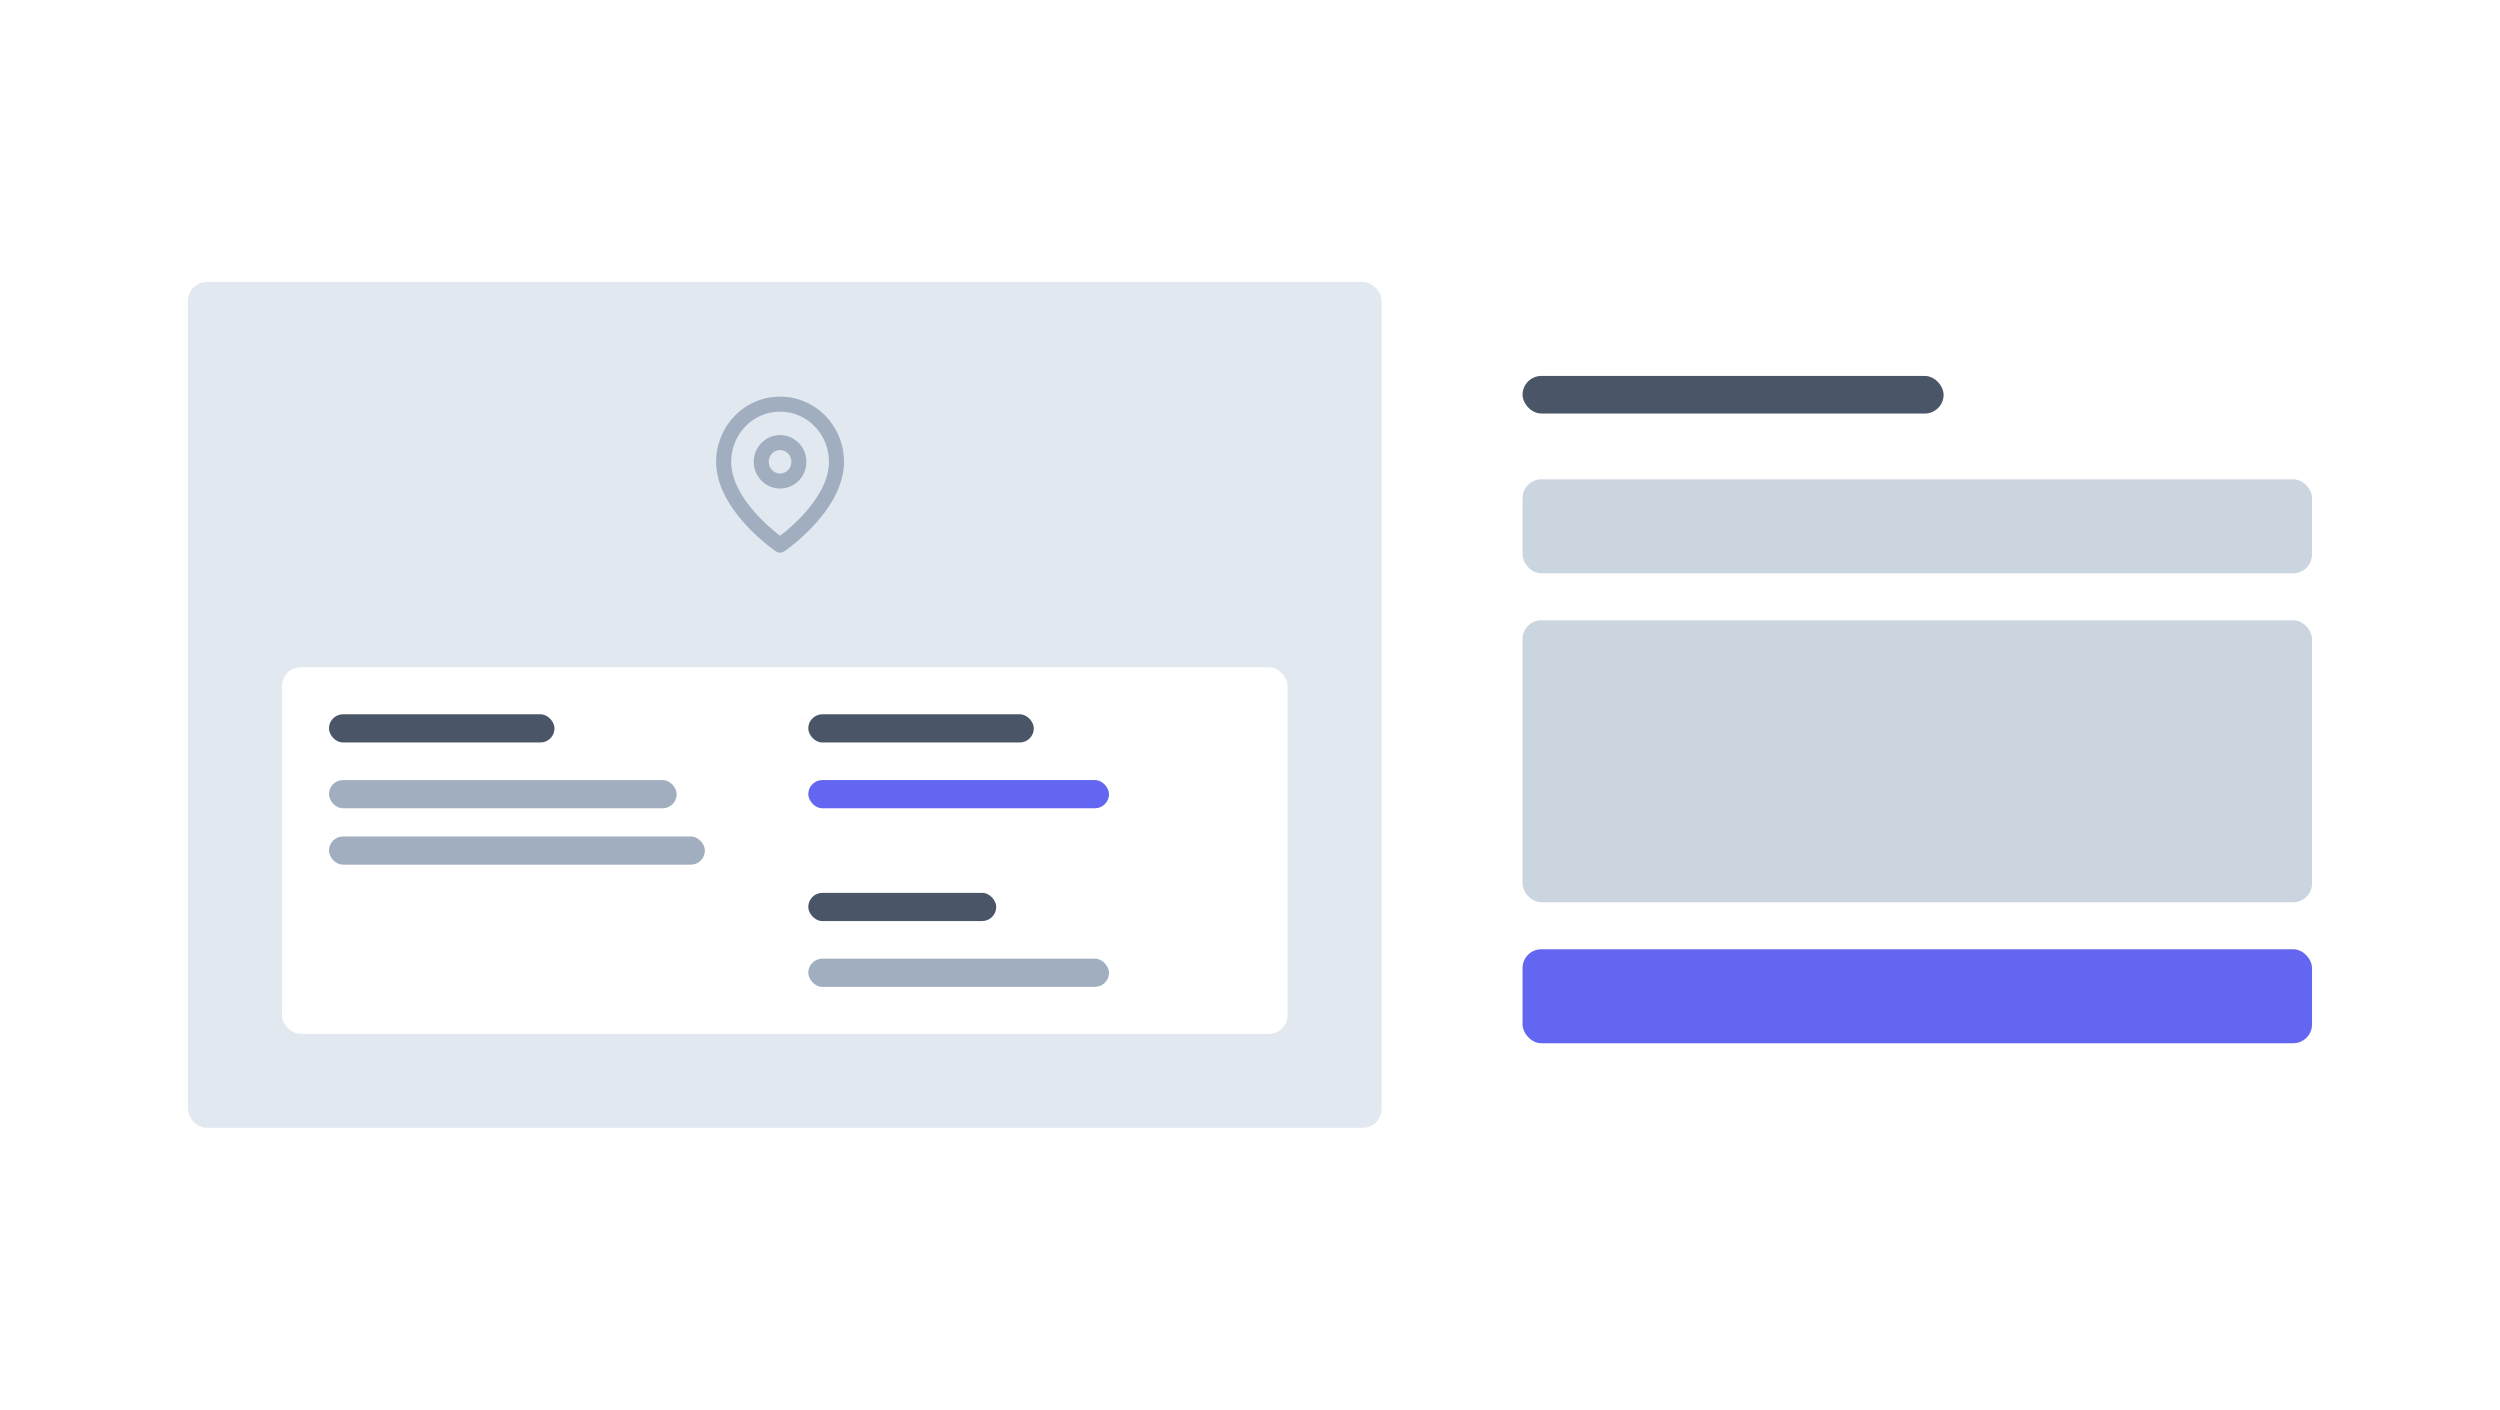 <svg fill="none" viewBox="0 0 266 150" width="100%" height="100%"> <path fill="#FFFFFF" d="M0 0h266v150H0z"></path> <rect x="20" y="30" width="127" height="90" rx="2" fill="#E2E8F0"></rect> <rect x="30" y="71" width="107" height="39" rx="2" fill="#FFFFFF"></rect> <rect x="35" y="76" width="24" height="3" rx="1.5" fill="#4A5568"></rect> <rect x="35" y="83" width="37" height="3" rx="1.5" fill="#A0AEC0"></rect> <rect x="35" y="89" width="40" height="3" rx="1.5" fill="#A0AEC0"></rect> <rect x="86" y="76" width="24" height="3" rx="1.5" fill="#4A5568"></rect> <rect x="86" y="83" width="32" height="3" rx="1.5" fill="#6366F1"></rect> <rect x="86" y="95" width="20" height="3" rx="1.5" fill="#4A5568"></rect> <rect x="86" y="102" width="32" height="3" rx="1.5" fill="#A0AEC0"></rect> <rect x="162" y="101" width="84" height="10" rx="2" fill="#6366F1"></rect> <rect x="162" y="66" width="84" height="30" rx="2" fill="#CBD5E0"></rect> <rect x="162" y="51" width="84" height="10" rx="2" fill="#CBD5E0"></rect> <rect x="162" y="40" width="44.8" height="4" rx="2" fill="#4A5568"></rect> <path d="M89 49.136C89 53.91 83 58 83 58s-6-4.09-6-8.864a6.21 6.21 0 011.757-4.339A5.933 5.933 0 0183 43c1.591 0 3.117.647 4.243 1.797A6.208 6.208 0 0189 49.137z" stroke="#A0AEC0" stroke-width="1.6px" stroke-linecap="round" stroke-linejoin="round" fill="none"></path> <path d="M83 51.182c1.105 0 2-.916 2-2.046s-.895-2.045-2-2.045-2 .916-2 2.045c0 1.13.895 2.046 2 2.046z" stroke="#A0AEC0" stroke-width="1.6px" stroke-linecap="round" stroke-linejoin="round" fill="none"></path> </svg>